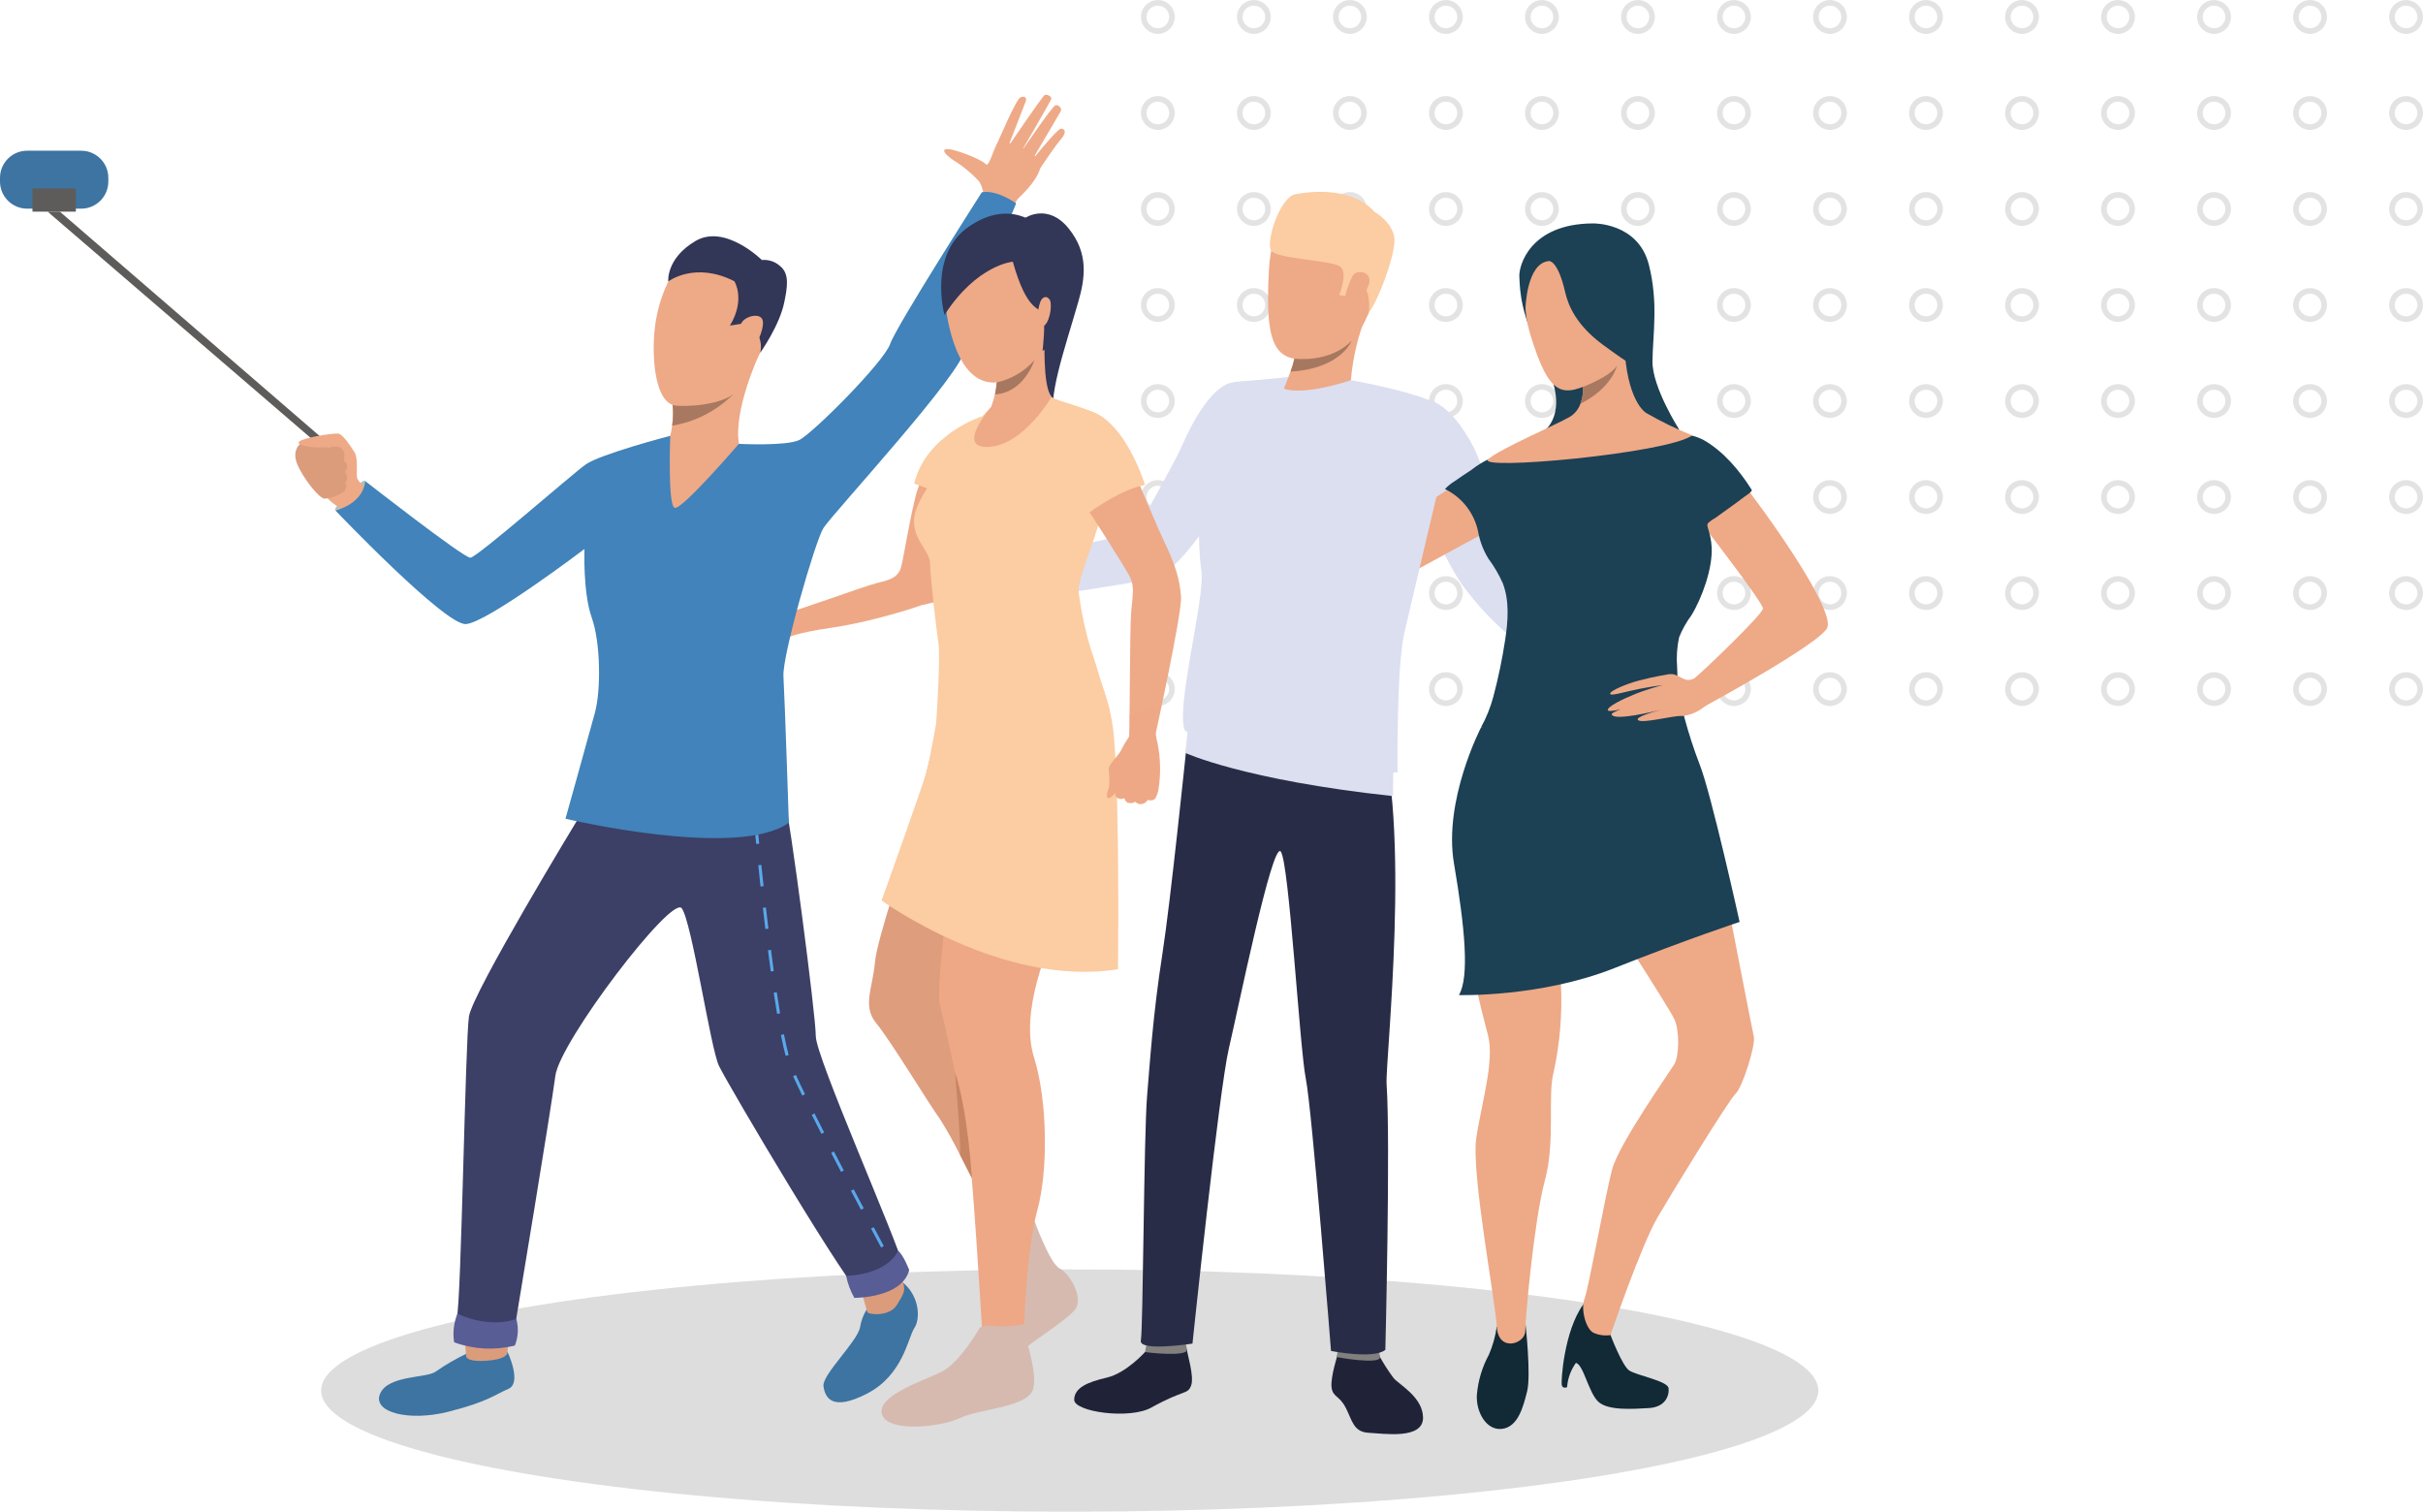 <?xml version="1.0" encoding="utf-8"?>
<!-- Generator: Adobe Illustrator 24.0.1, SVG Export Plug-In . SVG Version: 6.00 Build 0)  -->
<svg version="1.1" id="Laag_1" xmlns="http://www.w3.org/2000/svg" xmlns:xlink="http://www.w3.org/1999/xlink" x="0px" y="0px"
	 width="429px" height="267.65px" viewBox="0 0 429 267.65" enable-background="new 0 0 429 267.65" xml:space="preserve">
<title>new-start-selfiestick</title>
<g>
	<g>
		<defs>
			<rect id="SVGID_1_" x="100" width="329" height="132"/>
		</defs>
		<clipPath id="SVGID_2_">
			<use xlink:href="#SVGID_1_"  overflow="visible"/>
		</clipPath>
		<g id="Repeat_Grid_4" transform="translate(100)" opacity="0.66" clip-path="url(#SVGID_2_)">
			<g transform="translate(-81 -1427)">
				<g id="Ellipse_8" transform="translate(81 1427)">
					<circle fill="none" cx="3" cy="3" r="3"/>
					<circle fill="none" stroke="#D5D5D5" cx="3" cy="3" r="2.5"/>
				</g>
			</g>
			<g transform="translate(-64 -1427)">
				<g id="Ellipse_8-2" transform="translate(81 1427)">
					<circle fill="none" cx="3" cy="3" r="3"/>
					<circle fill="none" stroke="#D5D5D5" cx="3" cy="3" r="2.5"/>
				</g>
			</g>
			<g transform="translate(-47 -1427)">
				<g id="Ellipse_8-3" transform="translate(81 1427)">
					<circle fill="none" cx="3" cy="3" r="3"/>
					<circle fill="none" stroke="#D5D5D5" cx="3" cy="3" r="2.5"/>
				</g>
			</g>
			<g transform="translate(-30 -1427)">
				<g id="Ellipse_8-4" transform="translate(81 1427)">
					<circle fill="none" cx="3" cy="3" r="3"/>
					<circle fill="none" stroke="#D5D5D5" cx="3" cy="3" r="2.5"/>
				</g>
			</g>
			<g transform="translate(-13 -1427)">
				<g id="Ellipse_8-5" transform="translate(81 1427)">
					<circle fill="none" cx="3" cy="3" r="3"/>
					<circle fill="none" stroke="#D5D5D5" cx="3" cy="3" r="2.5"/>
				</g>
			</g>
			<g transform="translate(4 -1427)">
				<g id="Ellipse_8-6" transform="translate(81 1427)">
					<circle fill="none" cx="3" cy="3" r="3"/>
					<circle fill="none" stroke="#D5D5D5" cx="3" cy="3" r="2.5"/>
				</g>
			</g>
			<g transform="translate(21 -1427)">
				<g id="Ellipse_8-7" transform="translate(81 1427)">
					<circle fill="none" cx="3" cy="3" r="3"/>
					<circle fill="none" stroke="#D5D5D5" cx="3" cy="3" r="2.5"/>
				</g>
			</g>
			<g transform="translate(38 -1427)">
				<g id="Ellipse_8-8" transform="translate(81 1427)">
					<circle fill="none" cx="3" cy="3" r="3"/>
					<circle fill="none" stroke="#D5D5D5" cx="3" cy="3" r="2.5"/>
				</g>
			</g>
			<g transform="translate(55 -1427)">
				<g id="Ellipse_8-9" transform="translate(81 1427)">
					<circle fill="none" cx="3" cy="3" r="3"/>
					<circle fill="none" stroke="#D5D5D5" cx="3" cy="3" r="2.5"/>
				</g>
			</g>
			<g transform="translate(72 -1427)">
				<g id="Ellipse_8-10" transform="translate(81 1427)">
					<circle fill="none" cx="3" cy="3" r="3"/>
					<circle fill="none" stroke="#D5D5D5" cx="3" cy="3" r="2.5"/>
				</g>
			</g>
			<g transform="translate(89 -1427)">
				<g id="Ellipse_8-11" transform="translate(81 1427)">
					<circle fill="none" cx="3" cy="3" r="3"/>
					<circle fill="none" stroke="#D5D5D5" cx="3" cy="3" r="2.5"/>
				</g>
			</g>
			<g transform="translate(106 -1427)">
				<g id="Ellipse_8-12" transform="translate(81 1427)">
					<circle fill="none" cx="3" cy="3" r="3"/>
					<circle fill="none" stroke="#D5D5D5" cx="3" cy="3" r="2.5"/>
				</g>
			</g>
			<g transform="translate(123 -1427)">
				<g id="Ellipse_8-13" transform="translate(81 1427)">
					<circle fill="none" cx="3" cy="3" r="3"/>
					<circle fill="none" stroke="#D5D5D5" cx="3" cy="3" r="2.5"/>
				</g>
			</g>
			<g transform="translate(140 -1427)">
				<g id="Ellipse_8-14" transform="translate(81 1427)">
					<circle fill="none" cx="3" cy="3" r="3"/>
					<circle fill="none" stroke="#D5D5D5" cx="3" cy="3" r="2.5"/>
				</g>
			</g>
			<g transform="translate(157 -1427)">
				<g id="Ellipse_8-15" transform="translate(81 1427)">
					<circle fill="none" cx="3" cy="3" r="3"/>
					<circle fill="none" stroke="#D5D5D5" cx="3" cy="3" r="2.5"/>
				</g>
			</g>
			<g transform="translate(174 -1427)">
				<g id="Ellipse_8-16" transform="translate(81 1427)">
					<circle fill="none" cx="3" cy="3" r="3"/>
					<circle fill="none" stroke="#D5D5D5" cx="3" cy="3" r="2.5"/>
				</g>
			</g>
			<g transform="translate(191 -1427)">
				<g id="Ellipse_8-17" transform="translate(81 1427)">
					<circle fill="none" cx="3" cy="3" r="3"/>
					<circle fill="none" stroke="#D5D5D5" cx="3" cy="3" r="2.5"/>
				</g>
			</g>
			<g transform="translate(208 -1427)">
				<g id="Ellipse_8-18" transform="translate(81 1427)">
					<circle fill="none" cx="3" cy="3" r="3"/>
					<circle fill="none" stroke="#D5D5D5" cx="3" cy="3" r="2.5"/>
				</g>
			</g>
			<g transform="translate(225 -1427)">
				<g id="Ellipse_8-19" transform="translate(81 1427)">
					<circle fill="none" cx="3" cy="3" r="3"/>
					<circle fill="none" stroke="#D5D5D5" cx="3" cy="3" r="2.5"/>
				</g>
			</g>
			<g transform="translate(242 -1427)">
				<g id="Ellipse_8-20" transform="translate(81 1427)">
					<circle fill="none" cx="3" cy="3" r="3"/>
					<circle fill="none" stroke="#D5D5D5" cx="3" cy="3" r="2.5"/>
				</g>
			</g>
			<g transform="translate(-81 -1410)">
				<g id="Ellipse_8-21" transform="translate(81 1427)">
					<circle fill="none" cx="3" cy="3" r="3"/>
					<circle fill="none" stroke="#D5D5D5" cx="3" cy="3" r="2.5"/>
				</g>
			</g>
			<g transform="translate(-64 -1410)">
				<g id="Ellipse_8-22" transform="translate(81 1427)">
					<circle fill="none" cx="3" cy="3" r="3"/>
					<circle fill="none" stroke="#D5D5D5" cx="3" cy="3" r="2.5"/>
				</g>
			</g>
			<g transform="translate(-47 -1410)">
				<g id="Ellipse_8-23" transform="translate(81 1427)">
					<circle fill="none" cx="3" cy="3" r="3"/>
					<circle fill="none" stroke="#D5D5D5" cx="3" cy="3" r="2.5"/>
				</g>
			</g>
			<g transform="translate(-30 -1410)">
				<g id="Ellipse_8-24" transform="translate(81 1427)">
					<circle fill="none" cx="3" cy="3" r="3"/>
					<circle fill="none" stroke="#D5D5D5" cx="3" cy="3" r="2.5"/>
				</g>
			</g>
			<g transform="translate(-13 -1410)">
				<g id="Ellipse_8-25" transform="translate(81 1427)">
					<circle fill="none" cx="3" cy="3" r="3"/>
					<circle fill="none" stroke="#D5D5D5" cx="3" cy="3" r="2.5"/>
				</g>
			</g>
			<g transform="translate(4 -1410)">
				<g id="Ellipse_8-26" transform="translate(81 1427)">
					<circle fill="none" cx="3" cy="3" r="3"/>
					<circle fill="none" stroke="#D5D5D5" cx="3" cy="3" r="2.5"/>
				</g>
			</g>
			<g transform="translate(21 -1410)">
				<g id="Ellipse_8-27" transform="translate(81 1427)">
					<circle fill="none" cx="3" cy="3" r="3"/>
					<circle fill="none" stroke="#D5D5D5" cx="3" cy="3" r="2.5"/>
				</g>
			</g>
			<g transform="translate(38 -1410)">
				<g id="Ellipse_8-28" transform="translate(81 1427)">
					<circle fill="none" cx="3" cy="3" r="3"/>
					<circle fill="none" stroke="#D5D5D5" cx="3" cy="3" r="2.5"/>
				</g>
			</g>
			<g transform="translate(55 -1410)">
				<g id="Ellipse_8-29" transform="translate(81 1427)">
					<circle fill="none" cx="3" cy="3" r="3"/>
					<circle fill="none" stroke="#D5D5D5" cx="3" cy="3" r="2.5"/>
				</g>
			</g>
			<g transform="translate(72 -1410)">
				<g id="Ellipse_8-30" transform="translate(81 1427)">
					<circle fill="none" cx="3" cy="3" r="3"/>
					<circle fill="none" stroke="#D5D5D5" cx="3" cy="3" r="2.5"/>
				</g>
			</g>
			<g transform="translate(89 -1410)">
				<g id="Ellipse_8-31" transform="translate(81 1427)">
					<circle fill="none" cx="3" cy="3" r="3"/>
					<circle fill="none" stroke="#D5D5D5" cx="3" cy="3" r="2.5"/>
				</g>
			</g>
			<g transform="translate(106 -1410)">
				<g id="Ellipse_8-32" transform="translate(81 1427)">
					<circle fill="none" cx="3" cy="3" r="3"/>
					<circle fill="none" stroke="#D5D5D5" cx="3" cy="3" r="2.5"/>
				</g>
			</g>
			<g transform="translate(123 -1410)">
				<g id="Ellipse_8-33" transform="translate(81 1427)">
					<circle fill="none" cx="3" cy="3" r="3"/>
					<circle fill="none" stroke="#D5D5D5" cx="3" cy="3" r="2.5"/>
				</g>
			</g>
			<g transform="translate(140 -1410)">
				<g id="Ellipse_8-34" transform="translate(81 1427)">
					<circle fill="none" cx="3" cy="3" r="3"/>
					<circle fill="none" stroke="#D5D5D5" cx="3" cy="3" r="2.5"/>
				</g>
			</g>
			<g transform="translate(157 -1410)">
				<g id="Ellipse_8-35" transform="translate(81 1427)">
					<circle fill="none" cx="3" cy="3" r="3"/>
					<circle fill="none" stroke="#D5D5D5" cx="3" cy="3" r="2.5"/>
				</g>
			</g>
			<g transform="translate(174 -1410)">
				<g id="Ellipse_8-36" transform="translate(81 1427)">
					<circle fill="none" cx="3" cy="3" r="3"/>
					<circle fill="none" stroke="#D5D5D5" cx="3" cy="3" r="2.5"/>
				</g>
			</g>
			<g transform="translate(191 -1410)">
				<g id="Ellipse_8-37" transform="translate(81 1427)">
					<circle fill="none" cx="3" cy="3" r="3"/>
					<circle fill="none" stroke="#D5D5D5" cx="3" cy="3" r="2.5"/>
				</g>
			</g>
			<g transform="translate(208 -1410)">
				<g id="Ellipse_8-38" transform="translate(81 1427)">
					<circle fill="none" cx="3" cy="3" r="3"/>
					<circle fill="none" stroke="#D5D5D5" cx="3" cy="3" r="2.5"/>
				</g>
			</g>
			<g transform="translate(225 -1410)">
				<g id="Ellipse_8-39" transform="translate(81 1427)">
					<circle fill="none" cx="3" cy="3" r="3"/>
					<circle fill="none" stroke="#D5D5D5" cx="3" cy="3" r="2.5"/>
				</g>
			</g>
			<g transform="translate(242 -1410)">
				<g id="Ellipse_8-40" transform="translate(81 1427)">
					<circle fill="none" cx="3" cy="3" r="3"/>
					<circle fill="none" stroke="#D5D5D5" cx="3" cy="3" r="2.5"/>
				</g>
			</g>
			<g transform="translate(-81 -1393)">
				<g id="Ellipse_8-41" transform="translate(81 1427)">
					<circle fill="none" cx="3" cy="3" r="3"/>
					<circle fill="none" stroke="#D5D5D5" cx="3" cy="3" r="2.5"/>
				</g>
			</g>
			<g transform="translate(-64 -1393)">
				<g id="Ellipse_8-42" transform="translate(81 1427)">
					<circle fill="none" cx="3" cy="3" r="3"/>
					<circle fill="none" stroke="#D5D5D5" cx="3" cy="3" r="2.5"/>
				</g>
			</g>
			<g transform="translate(-47 -1393)">
				<g id="Ellipse_8-43" transform="translate(81 1427)">
					<circle fill="none" cx="3" cy="3" r="3"/>
					<circle fill="none" stroke="#D5D5D5" cx="3" cy="3" r="2.5"/>
				</g>
			</g>
			<g transform="translate(-30 -1393)">
				<g id="Ellipse_8-44" transform="translate(81 1427)">
					<circle fill="none" cx="3" cy="3" r="3"/>
					<circle fill="none" stroke="#D5D5D5" cx="3" cy="3" r="2.5"/>
				</g>
			</g>
			<g transform="translate(-13 -1393)">
				<g id="Ellipse_8-45" transform="translate(81 1427)">
					<circle fill="none" cx="3" cy="3" r="3"/>
					<circle fill="none" stroke="#D5D5D5" cx="3" cy="3" r="2.5"/>
				</g>
			</g>
			<g transform="translate(4 -1393)">
				<g id="Ellipse_8-46" transform="translate(81 1427)">
					<circle fill="none" cx="3" cy="3" r="3"/>
					<circle fill="none" stroke="#D5D5D5" cx="3" cy="3" r="2.5"/>
				</g>
			</g>
			<g transform="translate(21 -1393)">
				<g id="Ellipse_8-47" transform="translate(81 1427)">
					<circle fill="none" cx="3" cy="3" r="3"/>
					<circle fill="none" stroke="#D5D5D5" cx="3" cy="3" r="2.5"/>
				</g>
			</g>
			<g transform="translate(38 -1393)">
				<g id="Ellipse_8-48" transform="translate(81 1427)">
					<circle fill="none" cx="3" cy="3" r="3"/>
					<circle fill="none" stroke="#D5D5D5" cx="3" cy="3" r="2.5"/>
				</g>
			</g>
			<g transform="translate(55 -1393)">
				<g id="Ellipse_8-49" transform="translate(81 1427)">
					<circle fill="none" cx="3" cy="3" r="3"/>
					<circle fill="none" stroke="#D5D5D5" cx="3" cy="3" r="2.5"/>
				</g>
			</g>
			<g transform="translate(72 -1393)">
				<g id="Ellipse_8-50" transform="translate(81 1427)">
					<circle fill="none" cx="3" cy="3" r="3"/>
					<circle fill="none" stroke="#D5D5D5" cx="3" cy="3" r="2.5"/>
				</g>
			</g>
			<g transform="translate(89 -1393)">
				<g id="Ellipse_8-51" transform="translate(81 1427)">
					<circle fill="none" cx="3" cy="3" r="3"/>
					<circle fill="none" stroke="#D5D5D5" cx="3" cy="3" r="2.5"/>
				</g>
			</g>
			<g transform="translate(106 -1393)">
				<g id="Ellipse_8-52" transform="translate(81 1427)">
					<circle fill="none" cx="3" cy="3" r="3"/>
					<circle fill="none" stroke="#D5D5D5" cx="3" cy="3" r="2.5"/>
				</g>
			</g>
			<g transform="translate(123 -1393)">
				<g id="Ellipse_8-53" transform="translate(81 1427)">
					<circle fill="none" cx="3" cy="3" r="3"/>
					<circle fill="none" stroke="#D5D5D5" cx="3" cy="3" r="2.5"/>
				</g>
			</g>
			<g transform="translate(140 -1393)">
				<g id="Ellipse_8-54" transform="translate(81 1427)">
					<circle fill="none" cx="3" cy="3" r="3"/>
					<circle fill="none" stroke="#D5D5D5" cx="3" cy="3" r="2.5"/>
				</g>
			</g>
			<g transform="translate(157 -1393)">
				<g id="Ellipse_8-55" transform="translate(81 1427)">
					<circle fill="none" cx="3" cy="3" r="3"/>
					<circle fill="none" stroke="#D5D5D5" cx="3" cy="3" r="2.5"/>
				</g>
			</g>
			<g transform="translate(174 -1393)">
				<g id="Ellipse_8-56" transform="translate(81 1427)">
					<circle fill="none" cx="3" cy="3" r="3"/>
					<circle fill="none" stroke="#D5D5D5" cx="3" cy="3" r="2.5"/>
				</g>
			</g>
			<g transform="translate(191 -1393)">
				<g id="Ellipse_8-57" transform="translate(81 1427)">
					<circle fill="none" cx="3" cy="3" r="3"/>
					<circle fill="none" stroke="#D5D5D5" cx="3" cy="3" r="2.5"/>
				</g>
			</g>
			<g transform="translate(208 -1393)">
				<g id="Ellipse_8-58" transform="translate(81 1427)">
					<circle fill="none" cx="3" cy="3" r="3"/>
					<circle fill="none" stroke="#D5D5D5" cx="3" cy="3" r="2.5"/>
				</g>
			</g>
			<g transform="translate(225 -1393)">
				<g id="Ellipse_8-59" transform="translate(81 1427)">
					<circle fill="none" cx="3" cy="3" r="3"/>
					<circle fill="none" stroke="#D5D5D5" cx="3" cy="3" r="2.5"/>
				</g>
			</g>
			<g transform="translate(242 -1393)">
				<g id="Ellipse_8-60" transform="translate(81 1427)">
					<circle fill="none" cx="3" cy="3" r="3"/>
					<circle fill="none" stroke="#D5D5D5" cx="3" cy="3" r="2.5"/>
				</g>
			</g>
			<g transform="translate(-81 -1376)">
				<g id="Ellipse_8-61" transform="translate(81 1427)">
					<circle fill="none" cx="3" cy="3" r="3"/>
					<circle fill="none" stroke="#D5D5D5" cx="3" cy="3" r="2.5"/>
				</g>
			</g>
			<g transform="translate(-64 -1376)">
				<g id="Ellipse_8-62" transform="translate(81 1427)">
					<circle fill="none" cx="3" cy="3" r="3"/>
					<circle fill="none" stroke="#D5D5D5" cx="3" cy="3" r="2.5"/>
				</g>
			</g>
			<g transform="translate(-47 -1376)">
				<g id="Ellipse_8-63" transform="translate(81 1427)">
					<circle fill="none" cx="3" cy="3" r="3"/>
					<circle fill="none" stroke="#D5D5D5" cx="3" cy="3" r="2.5"/>
				</g>
			</g>
			<g transform="translate(-30 -1376)">
				<g id="Ellipse_8-64" transform="translate(81 1427)">
					<circle fill="none" cx="3" cy="3" r="3"/>
					<circle fill="none" stroke="#D5D5D5" cx="3" cy="3" r="2.5"/>
				</g>
			</g>
			<g transform="translate(-13 -1376)">
				<g id="Ellipse_8-65" transform="translate(81 1427)">
					<circle fill="none" cx="3" cy="3" r="3"/>
					<circle fill="none" stroke="#D5D5D5" cx="3" cy="3" r="2.5"/>
				</g>
			</g>
			<g transform="translate(4 -1376)">
				<g id="Ellipse_8-66" transform="translate(81 1427)">
					<circle fill="none" cx="3" cy="3" r="3"/>
					<circle fill="none" stroke="#D5D5D5" cx="3" cy="3" r="2.5"/>
				</g>
			</g>
			<g transform="translate(21 -1376)">
				<g id="Ellipse_8-67" transform="translate(81 1427)">
					<circle fill="none" cx="3" cy="3" r="3"/>
					<circle fill="none" stroke="#D5D5D5" cx="3" cy="3" r="2.5"/>
				</g>
			</g>
			<g transform="translate(38 -1376)">
				<g id="Ellipse_8-68" transform="translate(81 1427)">
					<circle fill="none" cx="3" cy="3" r="3"/>
					<circle fill="none" stroke="#D5D5D5" cx="3" cy="3" r="2.5"/>
				</g>
			</g>
			<g transform="translate(55 -1376)">
				<g id="Ellipse_8-69" transform="translate(81 1427)">
					<circle fill="none" cx="3" cy="3" r="3"/>
					<circle fill="none" stroke="#D5D5D5" cx="3" cy="3" r="2.5"/>
				</g>
			</g>
			<g transform="translate(72 -1376)">
				<g id="Ellipse_8-70" transform="translate(81 1427)">
					<circle fill="none" cx="3" cy="3" r="3"/>
					<circle fill="none" stroke="#D5D5D5" cx="3" cy="3" r="2.5"/>
				</g>
			</g>
			<g transform="translate(89 -1376)">
				<g id="Ellipse_8-71" transform="translate(81 1427)">
					<circle fill="none" cx="3" cy="3" r="3"/>
					<circle fill="none" stroke="#D5D5D5" cx="3" cy="3" r="2.5"/>
				</g>
			</g>
			<g transform="translate(106 -1376)">
				<g id="Ellipse_8-72" transform="translate(81 1427)">
					<circle fill="none" cx="3" cy="3" r="3"/>
					<circle fill="none" stroke="#D5D5D5" cx="3" cy="3" r="2.5"/>
				</g>
			</g>
			<g transform="translate(123 -1376)">
				<g id="Ellipse_8-73" transform="translate(81 1427)">
					<circle fill="none" cx="3" cy="3" r="3"/>
					<circle fill="none" stroke="#D5D5D5" cx="3" cy="3" r="2.5"/>
				</g>
			</g>
			<g transform="translate(140 -1376)">
				<g id="Ellipse_8-74" transform="translate(81 1427)">
					<circle fill="none" cx="3" cy="3" r="3"/>
					<circle fill="none" stroke="#D5D5D5" cx="3" cy="3" r="2.5"/>
				</g>
			</g>
			<g transform="translate(157 -1376)">
				<g id="Ellipse_8-75" transform="translate(81 1427)">
					<circle fill="none" cx="3" cy="3" r="3"/>
					<circle fill="none" stroke="#D5D5D5" cx="3" cy="3" r="2.5"/>
				</g>
			</g>
			<g transform="translate(174 -1376)">
				<g id="Ellipse_8-76" transform="translate(81 1427)">
					<circle fill="none" cx="3" cy="3" r="3"/>
					<circle fill="none" stroke="#D5D5D5" cx="3" cy="3" r="2.5"/>
				</g>
			</g>
			<g transform="translate(191 -1376)">
				<g id="Ellipse_8-77" transform="translate(81 1427)">
					<circle fill="none" cx="3" cy="3" r="3"/>
					<circle fill="none" stroke="#D5D5D5" cx="3" cy="3" r="2.5"/>
				</g>
			</g>
			<g transform="translate(208 -1376)">
				<g id="Ellipse_8-78" transform="translate(81 1427)">
					<circle fill="none" cx="3" cy="3" r="3"/>
					<circle fill="none" stroke="#D5D5D5" cx="3" cy="3" r="2.5"/>
				</g>
			</g>
			<g transform="translate(225 -1376)">
				<g id="Ellipse_8-79" transform="translate(81 1427)">
					<circle fill="none" cx="3" cy="3" r="3"/>
					<circle fill="none" stroke="#D5D5D5" cx="3" cy="3" r="2.5"/>
				</g>
			</g>
			<g transform="translate(242 -1376)">
				<g id="Ellipse_8-80" transform="translate(81 1427)">
					<circle fill="none" cx="3" cy="3" r="3"/>
					<circle fill="none" stroke="#D5D5D5" cx="3" cy="3" r="2.5"/>
				</g>
			</g>
			<g transform="translate(-81 -1359)">
				<g id="Ellipse_8-81" transform="translate(81 1427)">
					<circle fill="none" cx="3" cy="3" r="3"/>
					<circle fill="none" stroke="#D5D5D5" cx="3" cy="3" r="2.5"/>
				</g>
			</g>
			<g transform="translate(-64 -1359)">
				<g id="Ellipse_8-82" transform="translate(81 1427)">
					<circle fill="none" cx="3" cy="3" r="3"/>
					<circle fill="none" stroke="#D5D5D5" cx="3" cy="3" r="2.5"/>
				</g>
			</g>
			<g transform="translate(-47 -1359)">
				<g id="Ellipse_8-83" transform="translate(81 1427)">
					<circle fill="none" cx="3" cy="3" r="3"/>
					<circle fill="none" stroke="#D5D5D5" cx="3" cy="3" r="2.5"/>
				</g>
			</g>
			<g transform="translate(-30 -1359)">
				<g id="Ellipse_8-84" transform="translate(81 1427)">
					<circle fill="none" cx="3" cy="3" r="3"/>
					<circle fill="none" stroke="#D5D5D5" cx="3" cy="3" r="2.5"/>
				</g>
			</g>
			<g transform="translate(-13 -1359)">
				<g id="Ellipse_8-85" transform="translate(81 1427)">
					<circle fill="none" cx="3" cy="3" r="3"/>
					<circle fill="none" stroke="#D5D5D5" cx="3" cy="3" r="2.5"/>
				</g>
			</g>
			<g transform="translate(4 -1359)">
				<g id="Ellipse_8-86" transform="translate(81 1427)">
					<circle fill="none" cx="3" cy="3" r="3"/>
					<circle fill="none" stroke="#D5D5D5" cx="3" cy="3" r="2.5"/>
				</g>
			</g>
			<g transform="translate(21 -1359)">
				<g id="Ellipse_8-87" transform="translate(81 1427)">
					<circle fill="none" cx="3" cy="3" r="3"/>
					<circle fill="none" stroke="#D5D5D5" cx="3" cy="3" r="2.5"/>
				</g>
			</g>
			<g transform="translate(38 -1359)">
				<g id="Ellipse_8-88" transform="translate(81 1427)">
					<circle fill="none" cx="3" cy="3" r="3"/>
					<circle fill="none" stroke="#D5D5D5" cx="3" cy="3" r="2.5"/>
				</g>
			</g>
			<g transform="translate(55 -1359)">
				<g id="Ellipse_8-89" transform="translate(81 1427)">
					<circle fill="none" cx="3" cy="3" r="3"/>
					<circle fill="none" stroke="#D5D5D5" cx="3" cy="3" r="2.5"/>
				</g>
			</g>
			<g transform="translate(72 -1359)">
				<g id="Ellipse_8-90" transform="translate(81 1427)">
					<circle fill="none" cx="3" cy="3" r="3"/>
					<circle fill="none" stroke="#D5D5D5" cx="3" cy="3" r="2.5"/>
				</g>
			</g>
			<g transform="translate(89 -1359)">
				<g id="Ellipse_8-91" transform="translate(81 1427)">
					<circle fill="none" cx="3" cy="3" r="3"/>
					<circle fill="none" stroke="#D5D5D5" cx="3" cy="3" r="2.5"/>
				</g>
			</g>
			<g transform="translate(106 -1359)">
				<g id="Ellipse_8-92" transform="translate(81 1427)">
					<circle fill="none" cx="3" cy="3" r="3"/>
					<circle fill="none" stroke="#D5D5D5" cx="3" cy="3" r="2.5"/>
				</g>
			</g>
			<g transform="translate(123 -1359)">
				<g id="Ellipse_8-93" transform="translate(81 1427)">
					<circle fill="none" cx="3" cy="3" r="3"/>
					<circle fill="none" stroke="#D5D5D5" cx="3" cy="3" r="2.5"/>
				</g>
			</g>
			<g transform="translate(140 -1359)">
				<g id="Ellipse_8-94" transform="translate(81 1427)">
					<circle fill="none" cx="3" cy="3" r="3"/>
					<circle fill="none" stroke="#D5D5D5" cx="3" cy="3" r="2.5"/>
				</g>
			</g>
			<g transform="translate(157 -1359)">
				<g id="Ellipse_8-95" transform="translate(81 1427)">
					<circle fill="none" cx="3" cy="3" r="3"/>
					<circle fill="none" stroke="#D5D5D5" cx="3" cy="3" r="2.5"/>
				</g>
			</g>
			<g transform="translate(174 -1359)">
				<g id="Ellipse_8-96" transform="translate(81 1427)">
					<circle fill="none" cx="3" cy="3" r="3"/>
					<circle fill="none" stroke="#D5D5D5" cx="3" cy="3" r="2.5"/>
				</g>
			</g>
			<g transform="translate(191 -1359)">
				<g id="Ellipse_8-97" transform="translate(81 1427)">
					<circle fill="none" cx="3" cy="3" r="3"/>
					<circle fill="none" stroke="#D5D5D5" cx="3" cy="3" r="2.5"/>
				</g>
			</g>
			<g transform="translate(208 -1359)">
				<g id="Ellipse_8-98" transform="translate(81 1427)">
					<circle fill="none" cx="3" cy="3" r="3"/>
					<circle fill="none" stroke="#D5D5D5" cx="3" cy="3" r="2.5"/>
				</g>
			</g>
			<g transform="translate(225 -1359)">
				<g id="Ellipse_8-99" transform="translate(81 1427)">
					<circle fill="none" cx="3" cy="3" r="3"/>
					<circle fill="none" stroke="#D5D5D5" cx="3" cy="3" r="2.5"/>
				</g>
			</g>
			<g transform="translate(242 -1359)">
				<g id="Ellipse_8-100" transform="translate(81 1427)">
					<circle fill="none" cx="3" cy="3" r="3"/>
					<circle fill="none" stroke="#D5D5D5" cx="3" cy="3" r="2.5"/>
				</g>
			</g>
			<g transform="translate(-81 -1342)">
				<g id="Ellipse_8-101" transform="translate(81 1427)">
					<circle fill="none" cx="3" cy="3" r="3"/>
					<circle fill="none" stroke="#D5D5D5" cx="3" cy="3" r="2.5"/>
				</g>
			</g>
			<g transform="translate(-64 -1342)">
				<g id="Ellipse_8-102" transform="translate(81 1427)">
					<circle fill="none" cx="3" cy="3" r="3"/>
					<circle fill="none" stroke="#D5D5D5" cx="3" cy="3" r="2.5"/>
				</g>
			</g>
			<g transform="translate(-47 -1342)">
				<g id="Ellipse_8-103" transform="translate(81 1427)">
					<circle fill="none" cx="3" cy="3" r="3"/>
					<circle fill="none" stroke="#D5D5D5" cx="3" cy="3" r="2.5"/>
				</g>
			</g>
			<g transform="translate(-30 -1342)">
				<g id="Ellipse_8-104" transform="translate(81 1427)">
					<circle fill="none" cx="3" cy="3" r="3"/>
					<circle fill="none" stroke="#D5D5D5" cx="3" cy="3" r="2.5"/>
				</g>
			</g>
			<g transform="translate(-13 -1342)">
				<g id="Ellipse_8-105" transform="translate(81 1427)">
					<circle fill="none" cx="3" cy="3" r="3"/>
					<circle fill="none" stroke="#D5D5D5" cx="3" cy="3" r="2.5"/>
				</g>
			</g>
			<g transform="translate(4 -1342)">
				<g id="Ellipse_8-106" transform="translate(81 1427)">
					<circle fill="none" cx="3" cy="3" r="3"/>
					<circle fill="none" stroke="#D5D5D5" cx="3" cy="3" r="2.5"/>
				</g>
			</g>
			<g transform="translate(21 -1342)">
				<g id="Ellipse_8-107" transform="translate(81 1427)">
					<circle fill="none" cx="3" cy="3" r="3"/>
					<circle fill="none" stroke="#D5D5D5" cx="3" cy="3" r="2.5"/>
				</g>
			</g>
			<g transform="translate(38 -1342)">
				<g id="Ellipse_8-108" transform="translate(81 1427)">
					<circle fill="none" cx="3" cy="3" r="3"/>
					<circle fill="none" stroke="#D5D5D5" cx="3" cy="3" r="2.5"/>
				</g>
			</g>
			<g transform="translate(55 -1342)">
				<g id="Ellipse_8-109" transform="translate(81 1427)">
					<circle fill="none" cx="3" cy="3" r="3"/>
					<circle fill="none" stroke="#D5D5D5" cx="3" cy="3" r="2.5"/>
				</g>
			</g>
			<g transform="translate(72 -1342)">
				<g id="Ellipse_8-110" transform="translate(81 1427)">
					<circle fill="none" cx="3" cy="3" r="3"/>
					<circle fill="none" stroke="#D5D5D5" cx="3" cy="3" r="2.5"/>
				</g>
			</g>
			<g transform="translate(89 -1342)">
				<g id="Ellipse_8-111" transform="translate(81 1427)">
					<circle fill="none" cx="3" cy="3" r="3"/>
					<circle fill="none" stroke="#D5D5D5" cx="3" cy="3" r="2.5"/>
				</g>
			</g>
			<g transform="translate(106 -1342)">
				<g id="Ellipse_8-112" transform="translate(81 1427)">
					<circle fill="none" cx="3" cy="3" r="3"/>
					<circle fill="none" stroke="#D5D5D5" cx="3" cy="3" r="2.5"/>
				</g>
			</g>
			<g transform="translate(123 -1342)">
				<g id="Ellipse_8-113" transform="translate(81 1427)">
					<circle fill="none" cx="3" cy="3" r="3"/>
					<circle fill="none" stroke="#D5D5D5" cx="3" cy="3" r="2.5"/>
				</g>
			</g>
			<g transform="translate(140 -1342)">
				<g id="Ellipse_8-114" transform="translate(81 1427)">
					<circle fill="none" cx="3" cy="3" r="3"/>
					<circle fill="none" stroke="#D5D5D5" cx="3" cy="3" r="2.5"/>
				</g>
			</g>
			<g transform="translate(157 -1342)">
				<g id="Ellipse_8-115" transform="translate(81 1427)">
					<circle fill="none" cx="3" cy="3" r="3"/>
					<circle fill="none" stroke="#D5D5D5" cx="3" cy="3" r="2.5"/>
				</g>
			</g>
			<g transform="translate(174 -1342)">
				<g id="Ellipse_8-116" transform="translate(81 1427)">
					<circle fill="none" cx="3" cy="3" r="3"/>
					<circle fill="none" stroke="#D5D5D5" cx="3" cy="3" r="2.5"/>
				</g>
			</g>
			<g transform="translate(191 -1342)">
				<g id="Ellipse_8-117" transform="translate(81 1427)">
					<circle fill="none" cx="3" cy="3" r="3"/>
					<circle fill="none" stroke="#D5D5D5" cx="3" cy="3" r="2.5"/>
				</g>
			</g>
			<g transform="translate(208 -1342)">
				<g id="Ellipse_8-118" transform="translate(81 1427)">
					<circle fill="none" cx="3" cy="3" r="3"/>
					<circle fill="none" stroke="#D5D5D5" cx="3" cy="3" r="2.5"/>
				</g>
			</g>
			<g transform="translate(225 -1342)">
				<g id="Ellipse_8-119" transform="translate(81 1427)">
					<circle fill="none" cx="3" cy="3" r="3"/>
					<circle fill="none" stroke="#D5D5D5" cx="3" cy="3" r="2.5"/>
				</g>
			</g>
			<g transform="translate(242 -1342)">
				<g id="Ellipse_8-120" transform="translate(81 1427)">
					<circle fill="none" cx="3" cy="3" r="3"/>
					<circle fill="none" stroke="#D5D5D5" cx="3" cy="3" r="2.5"/>
				</g>
			</g>
			<g transform="translate(-81 -1325)">
				<g id="Ellipse_8-121" transform="translate(81 1427)">
					<circle fill="none" cx="3" cy="3" r="3"/>
					<circle fill="none" stroke="#D5D5D5" cx="3" cy="3" r="2.5"/>
				</g>
			</g>
			<g transform="translate(-64 -1325)">
				<g id="Ellipse_8-122" transform="translate(81 1427)">
					<circle fill="none" cx="3" cy="3" r="3"/>
					<circle fill="none" stroke="#D5D5D5" cx="3" cy="3" r="2.5"/>
				</g>
			</g>
			<g transform="translate(-47 -1325)">
				<g id="Ellipse_8-123" transform="translate(81 1427)">
					<circle fill="none" cx="3" cy="3" r="3"/>
					<circle fill="none" stroke="#D5D5D5" cx="3" cy="3" r="2.5"/>
				</g>
			</g>
			<g transform="translate(-30 -1325)">
				<g id="Ellipse_8-124" transform="translate(81 1427)">
					<circle fill="none" cx="3" cy="3" r="3"/>
					<circle fill="none" stroke="#D5D5D5" cx="3" cy="3" r="2.5"/>
				</g>
			</g>
			<g transform="translate(-13 -1325)">
				<g id="Ellipse_8-125" transform="translate(81 1427)">
					<circle fill="none" cx="3" cy="3" r="3"/>
					<circle fill="none" stroke="#D5D5D5" cx="3" cy="3" r="2.5"/>
				</g>
			</g>
			<g transform="translate(4 -1325)">
				<g id="Ellipse_8-126" transform="translate(81 1427)">
					<circle fill="none" cx="3" cy="3" r="3"/>
					<circle fill="none" stroke="#D5D5D5" cx="3" cy="3" r="2.5"/>
				</g>
			</g>
			<g transform="translate(21 -1325)">
				<g id="Ellipse_8-127" transform="translate(81 1427)">
					<circle fill="none" cx="3" cy="3" r="3"/>
					<circle fill="none" stroke="#D5D5D5" cx="3" cy="3" r="2.5"/>
				</g>
			</g>
			<g transform="translate(38 -1325)">
				<g id="Ellipse_8-128" transform="translate(81 1427)">
					<circle fill="none" cx="3" cy="3" r="3"/>
					<circle fill="none" stroke="#D5D5D5" cx="3" cy="3" r="2.5"/>
				</g>
			</g>
			<g transform="translate(55 -1325)">
				<g id="Ellipse_8-129" transform="translate(81 1427)">
					<circle fill="none" cx="3" cy="3" r="3"/>
					<circle fill="none" stroke="#D5D5D5" cx="3" cy="3" r="2.5"/>
				</g>
			</g>
			<g transform="translate(72 -1325)">
				<g id="Ellipse_8-130" transform="translate(81 1427)">
					<circle fill="none" cx="3" cy="3" r="3"/>
					<circle fill="none" stroke="#D5D5D5" cx="3" cy="3" r="2.5"/>
				</g>
			</g>
			<g transform="translate(89 -1325)">
				<g id="Ellipse_8-131" transform="translate(81 1427)">
					<circle fill="none" cx="3" cy="3" r="3"/>
					<circle fill="none" stroke="#D5D5D5" cx="3" cy="3" r="2.5"/>
				</g>
			</g>
			<g transform="translate(106 -1325)">
				<g id="Ellipse_8-132" transform="translate(81 1427)">
					<circle fill="none" cx="3" cy="3" r="3"/>
					<circle fill="none" stroke="#D5D5D5" cx="3" cy="3" r="2.5"/>
				</g>
			</g>
			<g transform="translate(123 -1325)">
				<g id="Ellipse_8-133" transform="translate(81 1427)">
					<circle fill="none" cx="3" cy="3" r="3"/>
					<circle fill="none" stroke="#D5D5D5" cx="3" cy="3" r="2.5"/>
				</g>
			</g>
			<g transform="translate(140 -1325)">
				<g id="Ellipse_8-134" transform="translate(81 1427)">
					<circle fill="none" cx="3" cy="3" r="3"/>
					<circle fill="none" stroke="#D5D5D5" cx="3" cy="3" r="2.5"/>
				</g>
			</g>
			<g transform="translate(157 -1325)">
				<g id="Ellipse_8-135" transform="translate(81 1427)">
					<circle fill="none" cx="3" cy="3" r="3"/>
					<circle fill="none" stroke="#D5D5D5" cx="3" cy="3" r="2.5"/>
				</g>
			</g>
			<g transform="translate(174 -1325)">
				<g id="Ellipse_8-136" transform="translate(81 1427)">
					<circle fill="none" cx="3" cy="3" r="3"/>
					<circle fill="none" stroke="#D5D5D5" cx="3" cy="3" r="2.5"/>
				</g>
			</g>
			<g transform="translate(191 -1325)">
				<g id="Ellipse_8-137" transform="translate(81 1427)">
					<circle fill="none" cx="3" cy="3" r="3"/>
					<circle fill="none" stroke="#D5D5D5" cx="3" cy="3" r="2.5"/>
				</g>
			</g>
			<g transform="translate(208 -1325)">
				<g id="Ellipse_8-138" transform="translate(81 1427)">
					<circle fill="none" cx="3" cy="3" r="3"/>
					<circle fill="none" stroke="#D5D5D5" cx="3" cy="3" r="2.5"/>
				</g>
			</g>
			<g transform="translate(225 -1325)">
				<g id="Ellipse_8-139" transform="translate(81 1427)">
					<circle fill="none" cx="3" cy="3" r="3"/>
					<circle fill="none" stroke="#D5D5D5" cx="3" cy="3" r="2.5"/>
				</g>
			</g>
			<g transform="translate(242 -1325)">
				<g id="Ellipse_8-140" transform="translate(81 1427)">
					<circle fill="none" cx="3" cy="3" r="3"/>
					<circle fill="none" stroke="#D5D5D5" cx="3" cy="3" r="2.5"/>
				</g>
			</g>
			<g transform="translate(-81 -1308)">
				<g id="Ellipse_8-141" transform="translate(81 1427)">
					<circle fill="none" cx="3" cy="3" r="3"/>
					<circle fill="none" stroke="#D5D5D5" cx="3" cy="3" r="2.5"/>
				</g>
			</g>
			<g transform="translate(-64 -1308)">
				<g id="Ellipse_8-142" transform="translate(81 1427)">
					<circle fill="none" cx="3" cy="3" r="3"/>
					<circle fill="none" stroke="#D5D5D5" cx="3" cy="3" r="2.5"/>
				</g>
			</g>
			<g transform="translate(-47 -1308)">
				<g id="Ellipse_8-143" transform="translate(81 1427)">
					<circle fill="none" cx="3" cy="3" r="3"/>
					<circle fill="none" stroke="#D5D5D5" cx="3" cy="3" r="2.5"/>
				</g>
			</g>
			<g transform="translate(-30 -1308)">
				<g id="Ellipse_8-144" transform="translate(81 1427)">
					<circle fill="none" cx="3" cy="3" r="3"/>
					<circle fill="none" stroke="#D5D5D5" cx="3" cy="3" r="2.5"/>
				</g>
			</g>
			<g transform="translate(-13 -1308)">
				<g id="Ellipse_8-145" transform="translate(81 1427)">
					<circle fill="none" cx="3" cy="3" r="3"/>
					<circle fill="none" stroke="#D5D5D5" cx="3" cy="3" r="2.5"/>
				</g>
			</g>
			<g transform="translate(4 -1308)">
				<g id="Ellipse_8-146" transform="translate(81 1427)">
					<circle fill="none" cx="3" cy="3" r="3"/>
					<circle fill="none" stroke="#D5D5D5" cx="3" cy="3" r="2.5"/>
				</g>
			</g>
			<g transform="translate(21 -1308)">
				<g id="Ellipse_8-147" transform="translate(81 1427)">
					<circle fill="none" cx="3" cy="3" r="3"/>
					<circle fill="none" stroke="#D5D5D5" cx="3" cy="3" r="2.5"/>
				</g>
			</g>
			<g transform="translate(38 -1308)">
				<g id="Ellipse_8-148" transform="translate(81 1427)">
					<circle fill="none" cx="3" cy="3" r="3"/>
					<circle fill="none" stroke="#D5D5D5" cx="3" cy="3" r="2.5"/>
				</g>
			</g>
			<g transform="translate(55 -1308)">
				<g id="Ellipse_8-149" transform="translate(81 1427)">
					<circle fill="none" cx="3" cy="3" r="3"/>
					<circle fill="none" stroke="#D5D5D5" cx="3" cy="3" r="2.5"/>
				</g>
			</g>
			<g transform="translate(72 -1308)">
				<g id="Ellipse_8-150" transform="translate(81 1427)">
					<circle fill="none" cx="3" cy="3" r="3"/>
					<circle fill="none" stroke="#D5D5D5" cx="3" cy="3" r="2.5"/>
				</g>
			</g>
			<g transform="translate(89 -1308)">
				<g id="Ellipse_8-151" transform="translate(81 1427)">
					<circle fill="none" cx="3" cy="3" r="3"/>
					<circle fill="none" stroke="#D5D5D5" cx="3" cy="3" r="2.5"/>
				</g>
			</g>
			<g transform="translate(106 -1308)">
				<g id="Ellipse_8-152" transform="translate(81 1427)">
					<circle fill="none" cx="3" cy="3" r="3"/>
					<circle fill="none" stroke="#D5D5D5" cx="3" cy="3" r="2.5"/>
				</g>
			</g>
			<g transform="translate(123 -1308)">
				<g id="Ellipse_8-153" transform="translate(81 1427)">
					<circle fill="none" cx="3" cy="3" r="3"/>
					<circle fill="none" stroke="#D5D5D5" cx="3" cy="3" r="2.5"/>
				</g>
			</g>
			<g transform="translate(140 -1308)">
				<g id="Ellipse_8-154" transform="translate(81 1427)">
					<circle fill="none" cx="3" cy="3" r="3"/>
					<circle fill="none" stroke="#D5D5D5" cx="3" cy="3" r="2.5"/>
				</g>
			</g>
			<g transform="translate(157 -1308)">
				<g id="Ellipse_8-155" transform="translate(81 1427)">
					<circle fill="none" cx="3" cy="3" r="3"/>
					<circle fill="none" stroke="#D5D5D5" cx="3" cy="3" r="2.5"/>
				</g>
			</g>
			<g transform="translate(174 -1308)">
				<g id="Ellipse_8-156" transform="translate(81 1427)">
					<circle fill="none" cx="3" cy="3" r="3"/>
					<circle fill="none" stroke="#D5D5D5" cx="3" cy="3" r="2.5"/>
				</g>
			</g>
			<g transform="translate(191 -1308)">
				<g id="Ellipse_8-157" transform="translate(81 1427)">
					<circle fill="none" cx="3" cy="3" r="3"/>
					<circle fill="none" stroke="#D5D5D5" cx="3" cy="3" r="2.5"/>
				</g>
			</g>
			<g transform="translate(208 -1308)">
				<g id="Ellipse_8-158" transform="translate(81 1427)">
					<circle fill="none" cx="3" cy="3" r="3"/>
					<circle fill="none" stroke="#D5D5D5" cx="3" cy="3" r="2.5"/>
				</g>
			</g>
			<g transform="translate(225 -1308)">
				<g id="Ellipse_8-159" transform="translate(81 1427)">
					<circle fill="none" cx="3" cy="3" r="3"/>
					<circle fill="none" stroke="#D5D5D5" cx="3" cy="3" r="2.5"/>
				</g>
			</g>
			<g transform="translate(242 -1308)">
				<g id="Ellipse_8-160" transform="translate(81 1427)">
					<circle fill="none" cx="3" cy="3" r="3"/>
					<circle fill="none" stroke="#D5D5D5" cx="3" cy="3" r="2.5"/>
				</g>
			</g>
		</g>
	</g>
	<g id="Group_319" transform="translate(0 16.773)">
		
			<ellipse id="Ellipse_20" opacity="0.75" fill="#D1D1D1" enable-background="new    " cx="189.4" cy="229.42" rx="132.54" ry="21.45"/>
		<g id="Group_318" transform="translate(0 0)">
			<g id="Group_282" transform="translate(247.963 53.991)">
				<path id="Path_1699" fill="#DBDFF0" d="M4.17,0.02c1.12-0.2,4.05,0.83,7.15,5.63c2.04,3,3.38,6.42,3.93,10
					c0.35,1.59,3.01,11.9,3.96,12.92c2.47,2.66,8.85,9.81,9.43,10.28c0.99,0.8,11.29,10.95,11.29,10.95l-4.43,6.52
					c0,0-12.06-11.05-15.87-14.23c-3.28-2.75-6.21-5.89-8.73-9.35c-3.01-4.3-7.95-15.36-8.19-16.38S-4.12,1.52,4.17,0.02z"/>
			</g>
			<g id="Group_283" transform="translate(213.453 22.783)">
				<path id="Path_1700" fill="#122936" d="M56.64,194.85c0,0,1.01,9.03,0.29,11.92s-1.65,6.3-4.43,6.65s-4.64-2.98-4.47-6
					c0.21-2.5,0.93-4.92,2.13-7.13c0.68-1.58,1.15-3.25,1.39-4.95L56.64,194.85z"/>
				<path id="Path_1701" fill="#122936" d="M71.7,196.82c0,0,2.03,5.39,3.3,6.26s6.81,1.85,6.97,3.13s-0.54,3.36-3.49,3.53
					s-7.18,0.46-8.92-1.1s-2.66-6.66-4-6.89c-0.9,1.26-1.44,2.74-1.56,4.29c0,0-0.75,0.35-0.93-0.35s0.41-9.61,3.77-14.25
					S71.7,196.82,71.7,196.82z"/>
				<path id="Path_1702" fill="#EEA987" d="M67.53,118.45c0,0-4.97,13.55-4.61,16.25c0.25,5.22-0.18,10.45-1.29,15.55
					c-1.13,4.08,0.35,12.16-1.56,19.2s-3.47,24.41-3.47,26.67s-4.78,3.82-5.04-0.78s-4.52-27.2-3.65-33.28s3.3-13.73,2.09-18.33
					s-2.69-10.34-2.69-13.38S67.53,118.45,67.53,118.45z"/>
				<path id="Path_1703" fill="#EEA987" d="M69.09,118.8c0,0,12.94,19.98,13.9,22.07s0.87,6.52,0,7.99s-9.82,14.08-11.03,18.68
					s-4.17,21.11-4.87,22.85s0.2,5.33,1.59,6.02c0.94,0.42,1.99,0.56,3.01,0.41c0,0,5.32-15.66,8.35-20.88
					c2.45-4.21,12.59-20.74,13.81-21.87s3.56-8.6,3.22-10.08s-4.43-22.59-4.43-22.59S94.2,112.81,69.09,118.8z"/>
				<path id="Path_1704" fill="#1C4054" d="M48.76,89.26c0,0-6.69,12.86-4.78,24.07s2.78,20.07,0.87,23.29
					c0,0,14.42,0.43,27.54-4.78s22.16-8.17,22.16-8.17s-4.95-22.42-7.04-27.8s-3.67-11.44-3.82-13.84S48.76,89.26,48.76,89.26z"/>
				<path id="Path_1705" fill="#EEA987" d="M42.74,47.2c0,0-10.09,6.67-11.24,7.02S15.11,43.68,12.1,42.34s-2.9,4.93-2.9,4.93
					s18.66,15.98,20.57,16.39s3.82-0.23,9.38-3.3s9.27-5.04,9.27-5.04S49.53,48.77,42.74,47.2z"/>
				<path id="Path_1706" fill="#EEA987" d="M89.15,54.82c0,0,9.54,12.38,9.54,13.36S87.86,79.53,86.58,80.51l1.91,4.92
					c0,0,20.62-11.18,21.6-13.9s-6.66-14.5-13.73-23.93S85.81,51.01,89.15,54.82z"/>
				<path id="Path_1707" fill="#1C4054" d="M96.72,47.21c0,0.36-1.12,1.03-1.33,1.19c-0.54,0.42-1.08,0.82-1.63,1.22
					c-1.19,0.87-2.39,1.73-3.59,2.58c-0.43,0.22-0.82,0.5-1.18,0.83c-0.29,0.37-0.08,0.68,0.04,1.22c0.31,0.95,0.5,1.93,0.56,2.93
					c0.27,3.74-1.7,9.17-3.59,12.23c-0.88,1.19-1.61,2.49-2.16,3.86c-0.38,1.75-0.5,3.54-0.35,5.32c0.02,0.85,0.06,1.7,0.12,2.54
					c0.01,0.16,0.16,0.77,0.07,0.89c-0.05,0.06-0.48,0.05-0.56,0.06c-1.32,0.17-2.64,0.43-3.94,0.71
					c-6.36,1.38-12.42,3.81-18.76,5.21c-3.81,0.96-7.74,1.38-11.67,1.25c0.96-1.74,1.7-3.59,2.21-5.51
					c0.88-3.31,1.58-6.68,2.09-10.07c0.5-3.26,0.77-6.8-0.42-9.95c-0.69-1.55-1.55-3.02-2.56-4.38c-0.9-1.46-1.51-3.07-1.81-4.75
					c-0.68-3.3-2.85-6.09-5.88-7.56c0.52-0.55,1.11-1.03,1.76-1.42c0.96-0.68,1.94-1.33,2.92-1.97c0.94-0.74,1.95-1.38,3.03-1.9
					c0.75-0.2,1.52-0.35,2.3-0.44c1.62-0.3,3.24-0.6,4.86-0.88c4.5-0.79,9.02-1.52,13.55-2.11c4.17-0.65,8.38-0.99,12.6-1.02
					c1.63-0.07,3.25,0.28,4.71,1.02C91.68,40.32,94.58,43.79,96.72,47.21z"/>
				<path id="Path_1708" fill="#1C4054" d="M68.58,0c0,0,7.97-0.22,9.9,7.3c1.71,6.67,0.7,12.45,0.64,17.09s4.76,12.15,4.76,12.15
					s-8-0.8-8.76-3.29s-15.29,3.59-15.29,3.59s4.81-3.13,0.35-11.93s-4.5-12.67-4.63-15.52C55.45,7.53,57.4,0.06,68.58,0z"/>
				<path id="Path_1709" fill="#EEA987" d="M13.93,43.61c0,0-2.08-1.27-2.37-2.11s-0.42-3.32-1.31-4.24s-2.58-2.63-3.41-2.67
					s-7.19,2.35-6.64,3.02s3.18,1.12,4.99-0.07S7.21,38,7.21,38s-0.98,7.11-0.12,8.08s4.04,1.82,4.04,1.82S14.78,46.29,13.93,43.61z
					"/>
				<path id="Path_1710" fill="#DB9C7C" d="M0.44,37.81c0,0-1.13,1.35,0.24,3.48s5.08,5.34,6.06,5.1c1.21-0.37,2.29-1.06,3.14-1.98
					c0.2-0.52-1.35-7.36-2.38-7.52S3.86,38.29,0.44,37.81z"/>
				<path id="Path_1711" fill="#EEA987" d="M62.02,2.26c0,0-8.05,5.85-4.52,17.43s5.85,10.89,11.58,8.28s7.7-9.67,7.94-13.21
					S77.37-3.94,62.02,2.26z"/>
				<path id="Path_1712" fill="#EEA987" d="M86.16,37.53c-4.43,3.21-38.35,6.27-36.13,4.23c2-1.83,11.89-6.02,14.48-7.53
					c0.87-0.53,1.52-1.35,1.86-2.31l0,0c0.35-0.96,0.51-1.97,0.47-2.99l0,0c0.06-0.14,6.53-15.78,7.41-5.66
					c0.76,8.75,3.81,10.32,3.81,10.32C80.67,35.09,83.38,36.4,86.16,37.53z"/>
				<path id="Path_1713" fill="#1C4054" d="M60.81,6.66c0,0,1.55-0.2,2.85,5.49c0.57,2.48,2.04,5.91,6.7,9.34
					c5.06,3.72,5.91,4,5.91,4S82.69,2,69.25,0.72S55.93,10.19,56.05,12.8s0.59,2.19,0.59,2.19S56.82,6.99,60.81,6.66z"/>
				<path id="Path_1714" fill="#EEA987" d="M86.58,80.52c-0.41,0.24-0.88,0.35-1.36,0.3c-1.17-0.21-2.28-1.62-3.71-0.75
					s0.26,5.91,1.09,6.6s3.14,0.95,5.89-1.22S86.58,80.52,86.58,80.52z"/>
				<path id="Path_1715" fill="#EEA987" d="M82.08,79.8c0,0-2.52,0.39-5.28,1.11c-2.42,0.64-5.11,1.82-5.17,2.32
					c-0.07,0.57,2.53-0.3,4.97-0.78c2.25-0.45,4.35-0.71,4.35-0.71c-1.6,0.41-3.18,0.91-4.72,1.51c-2.53,1.01-5.02,2.28-5.02,2.89
					c0,0.3,0.96,0.19,2.29-0.11c-1.01,0.37-1.68,0.71-1.59,0.93c0.45,1.14,7.24-0.49,8.82-0.86c-1.21,0.29-4.89,1.33-4.13,1.86
					c0.87,0.61,6.01-0.83,8.09-0.8S82.08,79.8,82.08,79.8z"/>
				<path id="Path_1716" fill="#DB9C7C" d="M7.47,36.56c0.62,0.2,1.07,0.75,1.14,1.4c0.24,1.21,0.17,1.01,0.17,1.01
					s0.55-0.08,0.73,0.72c0.13,0.4,0.09,0.83-0.11,1.2c0,0,0.4,0.12,0.6,0.88c0.14,0.37,0.11,0.79-0.08,1.14
					c0,0,0.26,0.04,0.35,0.55c0.03,0.38-0.03,0.76-0.19,1.11L7.47,36.56z"/>
				<path id="Path_1717" fill="#A87860" d="M72.84,25.17c0,0-0.79,3.87-6.47,6.76c0.35-0.96,0.51-1.97,0.47-2.99l0,0
					C66.92,28.91,71.72,27.07,72.84,25.17z"/>
			</g>
			<path id="Path_1718" fill="#EEA886" d="M195.99,67.9c-0.44-0.14-0.9-0.26-1.36-0.34c-1.86,0.49-3.69,1.11-5.45,1.88
				c-7.54,2.89-20.16,8.11-20.16,8.11s-1.21,5.42-2.49,9.21l0,0c-0.27,0.81-0.62,2.38-0.76,2.51c-0.81,0.73-10.77,3.95-18.23,5.04
				c-7.43,1.08-8.51,2.01-8.51,2.01s-3.15-3.81-0.49-4.37s14.34-4.92,16.76-5.51c1.92-0.47,3.67-0.83,4.23-2.76
				c0.3-1.02,0.88-4.55,1.57-8c0.29-1.45,0.59-2.88,0.9-4.11l0,0c0.23-1.1,0.59-2.17,1.07-3.19c0.89-1.52,4.82-5.22,7.72-7.84
				c0.01,0,0.01-0.01,0.01-0.01c1.56-1.41,2.83-2.51,3.16-2.79c0.95-0.81,8.56-2.98,8.56-2.98s4.88,1.14,7.87,1.79
				c0.73,0.16,1.34,0.29,1.75,0.37c0.65,0.13,2.23,0.64,4.15,1.3l0,0C197.02,59.83,196.61,63.99,195.99,67.9z"/>
			<g id="Group_286" transform="translate(126.41 91.301)">
				<g id="Group_285">
					<g id="Group_284">
						<path id="Path_1719" fill="#EEA886" d="M12.7,0.77c-0.82-0.18-1.66-0.31-2.49-0.4c-0.7-0.05-1.7-0.27-2.33-0.34
							C6.53-0.04,5.19,0.02,3.85,0.2C3.14,0.71,2.39,1.16,1.61,1.55c-0.56,0.1-1.71,0.14-1.6,0.66s1.17,0.79,1.17,0.79
							C0.9,3.06,0.68,3.3,0.65,3.6C1.19,4.2,1.21,5.11,0.71,5.75c0.04,0.46,0.26,0.89,0.61,1.19c-0.1,0.34-0.08,0.71,0.06,1.04
							c0.17,0.43,0.55,0.75,1,0.83c0,0,0.16,1,0.67,1.12c0.45,0.05,0.91,0.02,1.35-0.09c2.18-0.58,4.19-1.67,5.87-3.18
							c1.39-1.18,2.98-2.09,4.7-2.7L12.7,0.77z"/>
					</g>
				</g>
			</g>
			<g id="Group_287" transform="translate(161.392 82.695)">
				<path id="Path_1720" fill="#EEA886" d="M10.2,0c0,0-8.12,0.95-8.58,1.47s-0.35,0.96,0.42,0.9s7.89-0.69,7.89-0.69
					S0.61,4.43,0.14,4.77c-0.28,0.2-0.12,1.06,0.3,1.07s9.84-2.18,9.84-2.18S1.59,6.24,1.28,6.65C1.11,6.98,1.23,7.39,1.56,7.56
					c0.14,0.08,0.31,0.1,0.47,0.06c0.66-0.15,8.89-2.08,8.89-2.08S4.74,7.83,4.7,8.35C4.67,8.66,4.77,9.41,6.35,8.77
					s5.47-1.75,5.47-1.75L10.2,0z"/>
			</g>
			<g id="Group_289" transform="translate(170.669 77.412)">
				<g id="Group_288">
					<path id="Path_1721" fill="#EEA886" d="M10.53,5.67c0,0-2.7,0.14-3.53-1.23c-0.8-1.04-1.8-1.9-2.95-2.54
						C3.34,1.46,1.61-0.65,1.12,0.2S3.8,3.8,4.36,4.5S1.02,4.95,0.31,5.46s-0.32,6.96,2.35,6.83s5.32-2.04,5.8-1.97
						c0.65,0.03,1.3,0.03,1.95-0.02L10.53,5.67z"/>
				</g>
			</g>
			<g id="Group_290" transform="translate(178.469 50.793)">
				<path id="Path_1722" fill="#DBDFF0" d="M1.6,38.66c0,0,19.93-2.79,24.35-3.88c2.04-0.5,4.74-3.33,7.3-6.64
					c0.84-1.09,1.67-2.24,2.46-3.38l0,0c3.14-4.53,5.6-8.88,5.6-8.88s9.28-10.88,1.83-15.72c-1.23-0.21-2.49-0.2-3.71,0.04
					c-4.6,1.32-8.37,10.62-9.02,12.04s-7.51,14.09-7.98,14.39s-6.2,1.55-9.34,2.21C8.54,29.78,0,31.55,0,31.55L1.6,38.66z"/>
			</g>
			<g id="Group_291" transform="translate(235.724 222.959)">
				<path id="Path_1723" fill="#202338" d="M8.32,0c0.79,1.49,1.7,2.92,2.71,4.27c1.07,1.21,5.17,3.38,5.2,6.99
					c0.02,3.91-6.91,2.82-9.63,2.68S3.68,11.71,2.54,9.5S0.24,7.66,0.03,5.88S1.14,0,1.14,0L8.32,0z"/>
			</g>
			<g id="Group_292" transform="translate(190.198 221.943)">
				<path id="Path_1724" fill="#202338" d="M12.53,0.66c0,0-3.34,3.73-6.74,4.52S0.02,6.96-0.01,9.1s9.77,3.55,13.66,1.39
					c5.8-3.22,6.39-2.25,7.03-3.86s-0.77-5.92-0.73-6.43C20.01-0.44,12.53,0.66,12.53,0.66z"/>
			</g>
			<g id="Group_293" transform="translate(202.725 219.764)">
				<path id="Path_1725" fill="#81807E" d="M0.38,1.05C0.22,1.64,0.1,2.24,0.01,2.84c0.07,0.04,7.65,0.94,7.42-0.46
					C7.24,1.24,6.98,0,6.98,0L0.38,1.05z"/>
			</g>
			<g id="Group_294" transform="translate(236.684 221.121)">
				<path id="Path_1726" fill="#81807E" d="M0.26,0.66c-0.12,0.56-0.2,1.13-0.26,1.71c0.06,0.04,7.69,1.4,7.65,0.02
					C7.57,1.55,7.34,0.74,6.96,0L0.26,0.66z"/>
			</g>
			<g id="Group_295" transform="translate(201.971 108.07)">
				<path id="Path_1727" fill="#292C47" d="M8.03,8.05c0,0-2.76,26.79-4.19,35.96C2.16,54.73,1.6,63.58,1.13,69.13
					c-0.59,6.98-0.7,41.31-1.11,43.35s9.14,0.56,9.14,0.56s4.7-44.86,6.45-52.29c1.63-6.92,7.69-36.72,9.18-34.83
					s3.34,34.77,4.44,40.23s4.46,48.19,4.46,48.19s7.6,1.51,9.62-0.2c0,0,0.92-36.83,0.22-47.06c-0.27-3.9,4.57-46.76-1.63-64.02
					C38.59-6.05,8.03,8.05,8.03,8.05z"/>
			</g>
			<g id="Group_296" transform="translate(209.858 111.605)">
				<path id="Path_1728" fill="#DBDFF0" d="M0.54,0L0,4.92c0,0,10.35,4.81,36.76,7.65l0.07-4.45L0.54,0z"/>
			</g>
			<g id="Group_297" transform="translate(209.451 49.825)">
				<path id="Path_1729" fill="#DBDFF0" d="M20,0c0,0-3.23,0.41-10.83,1.02C7.84,1.95,3.63,12.88,3.2,15.74S2.53,29.86,3.26,34.46
					s-4.77,24.99-2.86,28.37c0,0,18.68,7.74,37.59,7.32c0,0-0.21-18.65,1.2-24.7c1.8-7.75,6.04-25.59,6.04-25.59
					s1.53-14.02-0.41-15.03c-4.38-2.27-15.09-4.11-15.09-4.11L20,0z"/>
			</g>
			<g id="Group_298" transform="translate(224.501 20.166)">
				<path id="Path_1730" fill="#EEA987" d="M11.97,0.94c0,0-10.89-5.41-11.79,9.73s1.59,16.96,9.27,15.65s9.33-10.74,10.79-15.21
					S15.6,1.99,11.97,0.94z"/>
			</g>
			<g id="Group_299" transform="translate(227.328 37.528)">
				<path id="Path_1731" fill="#EEA987" d="M0,14.48c0,0,2.59,1.49,11.85-1.46c0.34-3.97,1.26-7.87,2.74-11.57
					C16.93-4.02,1.91,7.73,1.91,7.73c0.13,0.12,0.1,0.68-0.07,1.47c-0.17,0.78-0.4,1.55-0.69,2.29C0.46,13.33,0.61,13.01,0,14.48z"
					/>
			</g>
			<g id="Group_300" transform="translate(224.834 17.189)">
				<path id="Path_1732" fill="#FCCCA2" d="M17.52,21.38c0,0,0.46-4.02-1.17-4.57s-2.74,1.68-2.74,1.68l-1.34-0.22
					c0,0,1.64-3.95,0.15-5.05S1.29,11.92,0.24,10.42S1.8,0.95,4.49,0.43s9.98-1.38,14.06,3.13c0,0,3.7,2.09,3.51,5.31
					S19.12,19.35,17.52,21.38z"/>
			</g>
			<g id="Group_301" transform="translate(228.488 43.554)">
				<path id="Path_1733" fill="#A77860" d="M0,5.47C8.94,4.93,10.79,0.08,10.82,0C6.93,4.04,0.69,3.17,0.69,3.17
					C0.52,3.95,0.29,4.72,0,5.47z"/>
			</g>
			<g id="Group_302" transform="translate(238.025 31.389)">
				<path id="Path_1734" fill="#EEA987" d="M1.45,0.71C2.09-0.57,4.9-0.1,4.39,1.98s-3.2,5.06-4.07,4.35S0.56,2.46,1.45,0.71z"/>
			</g>
			<g id="Group_307">
				<path id="Path_1735" fill="#EEA987" d="M174.38,19.39c0,0-0.11-3.01-1.18-4.22c-1.2-1.26-2.53-2.38-3.99-3.33
					c-0.58-0.29-2.87-1.96-1.73-2.2s6.36,1.81,7.02,2.63s1.5-3.33,2.31-3.9s8.28,2.01,7.34,4.76s-3.7,4.96-4.01,5.39
					c-0.27,0.37-0.49,0.78-0.66,1.21L174.38,19.39z"/>
				<path id="Path_1736" fill="#EEA987" d="M176.42,8.94c0,0,3.48-8.15,4.23-8.46s1.23-0.04,0.94,0.74s-3.11,8-3.11,8
					s5.95-8.79,6.49-9.17c0.31-0.22,1.28,0.23,1.17,0.67s-5.43,9.53-5.43,9.53s5.57-8.19,6.14-8.37c0.5-0.16,1.3,0.46,0.93,1.1
					s-5.04,8.58-5.04,8.58s4.48-5.56,5.1-5.55c0.54,0.01,1.22,0.44,0.01,1.86s-3.66,5.11-3.66,5.11L176.42,8.94z"/>
				<path id="Path_1737" fill="#B3C2B6" d="M59.4,73.63c0,0-0.38-0.25,0.68-1.27s4.29-4.61,4.57-3.97S65.28,73.22,59.4,73.63z"/>
				<path id="Rectangle_12" fill="#3D74A1" d="M4.81,9.91h9.56c2.66,0,4.81,2.15,4.81,4.81c0,0,0,0,0,0v0.64
					c0,2.66-2.15,4.81-4.81,4.81H4.81C2.15,20.17,0,18.01,0,15.36v-0.64C0,12.06,2.15,9.91,4.81,9.91z"/>
				<path id="Path_1738" fill="#5E5C5A" d="M55.67,61.33L8.43,20.7h2.17l46.37,40.05L55.67,61.33z"/>
				<path id="Path_1739" fill="#EEA987" d="M64.98,69.73c0,0-1.66-1.14-1.78-2.03s0.24-3.32-0.44-4.41s-2-3.08-2.8-3.28
					s-7.49,0.88-7.09,1.64s2.88,1.72,4.89,0.92s1.88,0.84,1.88,0.84s-2.36,6.75-1.72,7.88s3.59,2.57,3.59,2.57
					S65.28,72.52,64.98,69.73z"/>
				<path id="Path_1740" fill="#3D74A1" d="M82.5,222.94c-1.84,0.88-3.61,1.91-5.29,3.08c-1.54,1.25-8.43,0.61-9.9,3.93
					s5.04,5,12.08,3.22s8.24-3.04,10.61-4.04c2.49-1.05-0.15-6.58-0.15-6.58L82.5,222.94z"/>
				<path id="Path_1741" fill="#3D74A1" d="M154.07,214.18c-0.93,1.16-1.55,2.55-1.79,4.02c-0.44,2.52-6.75,8.42-6.48,10.44
					s1.48,4.57,7.79,1.28s7.18-9.87,8.29-11.55s0.88-5.41-1.69-7.79S154.07,214.18,154.07,214.18z"/>
				<path id="Path_1742" fill="#3C3F66" d="M102.26,128.34c0,0-18.58,30.57-19.23,34.85s-1.36,50.24-2.14,53.25
					c-0.55,1.58-0.09,3.33,1.16,4.43c0,0,6.2,2.14,8.06-0.29s1.29-3.86,1.29-3.86s6.14-36.95,6.93-43.03s20.58-32.02,22.37-29.66
					s5.08,24.66,6.58,27.87s23.8,40.88,25.52,40.88s8.15-0.86,7.15-5.29s-15.51-37.09-15.51-40.81s-4.54-38.42-5.7-43.08
					S102.26,128.34,102.26,128.34z"/>
				<path id="Path_1743" fill="#4183BA" d="M118.67,60.39c0,0-12.42,3.23-15,5.09s-19.2,16.44-20.39,16.49S64.65,68.39,64.65,68.39
					s0.04,3.71-5.25,5.23c0,0,19.35,20.29,23.07,20.1s21.01-13.29,21.01-13.29s-0.29,7.72,1.29,12.15s1.64,12.86,0.57,16.8
					s-5.22,18.8-5.22,18.8s30.47,7.23,39.55,0.72c0,0-0.74-22.31-0.96-25.95s5.58-23.8,7.08-26.23s25.19-28.04,25.04-31.76
					s9.08-25.72,9.08-25.72s-3.31-2.44-6.07-1.98c0,0-15.14,23.67-16.24,26.87s-13.77,15.91-16.11,17.01s-10.67,0.67-10.67,0.67
					L118.67,60.39z"/>
				<path id="Path_1744" fill="#EEA987" d="M130.83,61.8c0,0-10.15,11.82-11.39,11.34s-0.77-12.76-0.77-12.76
					c0.15-0.59,0.26-1.19,0.34-1.8c0.18-1.21,0.21-2.44,0.09-3.66c-0.07-0.56,0.6-1.29,1.69-2.07c3.96-2.86,13.49-6.57,13.49-6.57
					S129.84,55.93,130.83,61.8z"/>
				<path id="Path_1745" fill="#DB9C7C" d="M82.53,223.31l-0.16-1.91l7.64-0.53l-0.19,1.98c0,0-0.18,1.08-3.81,1.3
					S82.53,223.31,82.53,223.31z"/>
				<path id="Path_1746" fill="#DB9C7C" d="M152.79,212.8c0,0,0.61,2.25,0.76,2.72s3.89,0.88,5.21-1.2s1.42-2.49,1.28-3.44
					c-0.09-0.48-0.26-0.94-0.5-1.36L152.79,212.8z"/>
				<path id="Path_1747" fill="#DB9C7C" d="M53.05,61.9c0,0-1.37,1.1-0.45,3.44s3.91,6.22,4.91,6.18c1.25-0.13,2.45-0.58,3.46-1.32
					c0.3-0.47,0.14-7.46-0.84-7.82S56.3,63.04,53.05,61.9z"/>
				<path id="Path_1748" fill="#585D96" d="M80.41,220.88c3.45,1.26,7.19,1.46,10.75,0.57c0.6-1.5,0.69-3.16,0.24-4.72
					c0,0-4.22,1.87-10.41-0.91C80.34,217.42,80.13,219.17,80.41,220.88z"/>
				<rect id="Rectangle_13" x="5.75" y="16.59" fill="#5E5C5A" width="7.68" height="4.11"/>
				<g id="Group_306" transform="translate(133.736 130.981)">
					<g id="Group_303">
						<path id="Path_1749" fill="#59A9EB" d="M0.15,1.67C0.04,0.49,0,0.1,0,0.1L0.52,0c0,0,0.06,0.44,0.17,1.61L0.15,1.67z"/>
					</g>
					<g id="Group_304" transform="translate(0.524 5.374)">
						<path id="Path_1750" fill="#59A9EB" d="M21.74,67.74c-0.54-1-1.14-2.13-1.78-3.34l0.48-0.26c0.65,1.21,1.25,2.34,1.78,3.34
							L21.74,67.74z M18.18,61.05c-0.57-1.08-1.17-2.21-1.77-3.35l0.48-0.26c0.6,1.14,1.19,2.27,1.77,3.35L18.18,61.05z
							 M14.65,54.35c-0.58-1.12-1.17-2.25-1.75-3.36l0.49-0.25c0.58,1.11,1.16,2.24,1.75,3.36L14.65,54.35z M11.17,47.62
							c-0.61-1.2-1.19-2.34-1.71-3.38l0.49-0.24c0.52,1.04,1.1,2.18,1.71,3.38L11.17,47.62z M7.78,40.84
							c-0.65-1.34-1.2-2.5-1.62-3.44l0.5-0.22c0.42,0.93,0.96,2.08,1.61,3.42L7.78,40.84z M4.84,33.81C4.57,32.81,4.29,31.56,4,30.1
							l0.54-0.11c0.29,1.44,0.57,2.68,0.83,3.67L4.84,33.81z M3.32,26.37c-0.19-1.15-0.39-2.41-0.59-3.74l0.54-0.08
							c0.2,1.33,0.39,2.58,0.59,3.74L3.32,26.37z M2.2,18.87c-0.16-1.19-0.33-2.46-0.49-3.76l0.54-0.07
							c0.16,1.3,0.33,2.56,0.49,3.75L2.2,18.87z M1.25,11.35C1.1,10.14,0.95,8.87,0.81,7.59l0.54-0.06
							c0.14,1.28,0.29,2.55,0.44,3.76L1.25,11.35z M0.39,3.82C0.26,2.58,0.13,1.31,0,0.06L0.54,0c0.13,1.26,0.26,2.53,0.4,3.77
							L0.39,3.82z"/>
					</g>
					<g id="Group_305" transform="translate(24 76.099)">
						<path id="Path_1751" fill="#59A9EB" d="M0.88,1.89c0,0-0.32-0.59-0.88-1.63L0.48,0c0.56,1.03,0.88,1.63,0.88,1.63L0.88,1.89z"
							/>
					</g>
				</g>
				<path id="Path_1752" fill="#585D96" d="M151.26,213.01c0,0,8.43,0.07,9.72-4.93c0,0-1.03-2.7-1.98-3.42c0,0-1.42,4.07-9.19,4.46
					C150.09,210.49,150.58,211.8,151.26,213.01z"/>
				<path id="Path_1753" fill="#A87860" d="M129.79,53.06c-2.93,2.92-6.7,4.86-10.79,5.53c0.18-1.21,0.21-2.44,0.09-3.66
					c-0.07-0.56,0.6-1.29,1.69-2.07L129.79,53.06z"/>
				<path id="Path_1754" fill="#EEA987" d="M119.3,31.26c-1.56,2.63-2.62,5.52-3.14,8.53c-0.95,5.19-0.52,15.03,3.62,15.27
					s9.29-0.74,10.72-2.69s6.67-9.91,7.15-15.3S126.3,21.21,119.3,31.26z"/>
				<path id="Path_1755" fill="#323657" d="M134.61,45.66c0,0,3.4-4.75,4.25-8.92c0.5-2.48,1.01-5.03-0.75-6.41
					c-0.87-0.79-2.04-1.18-3.22-1.07c0,0-6.52-6.46-11.76-3.36s-4.81,7.16-4.81,7.16s4.69-3.61,11.7-0.04c0,0,2.03,3.18-0.78,7.85
					l3.54-0.56C132.78,40.31,135.3,42.76,134.61,45.66z"/>
				<path id="Path_1756" fill="#EEA987" d="M131.16,40.72c0.33-1.48,3.67-2.38,3.91-0.62s-1.71,5.91-3.43,5.77
					S131.16,40.72,131.16,40.72z"/>
				<path id="Path_1757" fill="#DB9C7C" d="M60.23,62.45c0.52,0.32,0.81,0.91,0.74,1.52c-0.04,1.15-0.06,0.95-0.06,0.95
					s0.51,0.05,0.51,0.81c0.03,0.39-0.1,0.78-0.36,1.07c0,0,0.34,0.19,0.36,0.93c0.05,0.37-0.07,0.75-0.32,1.02
					c0,0,0.22,0.1,0.2,0.57c-0.05,0.35-0.19,0.69-0.41,0.97L60.23,62.45z"/>
			</g>
			<path id="Path_1758" fill="#D6BAB0" d="M183.19,199.47c0,0,2.72,7.52,4.42,8.33s4.28,5.11,2.78,7.22s-10.26,7.3-10.94,8.77
				S176.65,202.81,183.19,199.47z"/>
			<path id="Path_1759" fill="#DE9D7D" d="M180.6,191.19l-2.96,11.87c0,0-2.76-5.68-5.58-11.27c-0.71-1.4-1.42-2.79-2.09-4.09
				c-1.06-2.15-2.23-4.25-3.51-6.29c-2.05-2.81-8.77-13.95-11.31-17.01s-0.61-6.31-0.24-10.77s6.04-20.27,7.04-25.05
				s5.53-21.99,5.53-21.99C175.64,110.29,180.6,191.19,180.6,191.19z"/>
			<path id="Path_1760" fill="#EEA886" d="M168.5,107.32c0,0,0.36,8.83,0.07,11.13s-0.67,15.42-0.84,21.76s-2.05,18.58-1.28,21.16
				s3.81,17.26,4.73,22.06s2.71,35.46,2.71,35.46c2.55,0.55,5.21,0.1,7.45-1.25c0,0,0.45-13.36,2.34-20.21s1.83-19.22-0.61-27.03
				s2.07-19.15,5.18-25.42s8.05-31.08,7.74-34.29s-2.55-9.82-6.91-14.94S168.5,107.32,168.5,107.32z"/>
			<path id="Path_1761" fill="#D6BAB0" d="M181.34,217.63c-1.63,0.38-3.3,0.51-4.97,0.41c-0.96-0.19-1.96-0.12-2.88,0.22
				c0,0-3.5,6.23-6.83,7.86s-11.46,4.23-10.51,7.5s10.36,2.32,13.8,0.67s12.07-1.86,12.98-5.17S180.99,219.27,181.34,217.63z"/>
			<path id="Path_1762" fill="#FCCCA2" d="M166.09,109.47c0,0-1.43,7.98-1.96,10.12s-8.04,23.07-8.04,23.07s21.3,15.47,41.85,12.17
				c0,0,0.35-28.37-0.71-41.08c-0.54-6.34-2.85-12.39-6.66-17.48C188.78,93.69,166.09,109.47,166.09,109.47z"/>
			<path id="Path_1763" fill="#C78564" d="M172.07,191.79L172.07,191.79c-0.71-1.4-1.42-2.79-2.09-4.09
				c0.21-1.66-0.88-14.6-0.88-14.6C171.39,180.05,172.07,191.79,172.07,191.79z"/>
			<g id="Group_308" transform="translate(176.788 21.009)">
				<path id="Path_1764" fill="#323657" d="M4.79,0.76c0,0,3.95-2.62,7.61,1.88s2.88,8.98,1.74,12.97
					c-2.42,8.46-5.72,17.53-4.13,21.58c1.6,4.06,1.21,2.05,1.21,2.05S-1.09,42.58,0.08,23.98S4.79,0.76,4.79,0.76z"/>
			</g>
			<g id="Group_309" transform="translate(161.822 43.926)">
				<path id="Path_1765" fill="#FCCCA2" d="M23.24,6.48c0,0,0.25,2.24,1.12,3.09s8.07,2.16,9.88,4.35s-0.83,14.31-1.45,17.58
					s-3.85,10.22-3.64,12.57c0.44,3.47,1.17,6.9,2.19,10.25c0.69,1.78,2.86,9.39,3.36,10.84c0,0-18.13,5.77-30.77,2.29
					c0,0,0.79-11.75,0.41-14.23S2.89,41.62,2.86,39.08s-4.04-4.86-2.51-9.47C1.68,25.57,8.24,17.57,9.45,16s4.23-4.66,4.23-4.66
					s1.57-4.15,0.98-6.7L22.99,0C22.94,2.16,23.02,4.33,23.24,6.48z"/>
			</g>
			<g id="Group_310" transform="translate(186.494 56.411)">
				<path id="Path_1766" fill="#EEA987" d="M3.9,0.39C3.08,0.7-0.65,0.65,0.1,5.1s3.58,8.65,5.01,10.53s7.47,11.48,8.37,13.16
					s0.62,3.08,0.32,6.19s-0.22,21.92-0.43,23.26l4.5-0.37c0,0,4.95-22.47,4.74-25.39s-0.86-5.36-3.07-9.98S12.66,5.98,11.57,4.4
					S8.21-1.27,3.9,0.39z"/>
			</g>
			<g id="Group_311" transform="translate(186.182 55.702)">
				<path id="Path_1767" fill="#FCCCA2" d="M5.68,18.99c0,0,5.99-4.67,10.86-5.62c0,0-4.69-15.54-13.47-13.12
					C-4.11,2.23,3.22,13.9,5.68,18.99z"/>
			</g>
			<g id="Group_312" transform="translate(172.489 42.517)">
				<path id="Path_1768" fill="#EEA987" d="M13.69,10.98c0,0-4.88,8.45-11.04,8.84s0.36-7.07,0.36-7.07
					c0.27-0.69,0.49-1.41,0.65-2.14C3.81,9.98,3.92,9.34,3.99,8.7l0,0c0.1-0.88,0.1-1.76,0-2.64L12.49,0
					C12.49,0,12.05,9.09,13.69,10.98z"/>
			</g>
			<g id="Group_313" transform="translate(167.326 21.692)">
				<path id="Path_1769" fill="#EEA987" d="M8.52,29.26c-1.48-0.03-5.63-0.46-7.81-9.96C-1.96,7.68,3.46,1.56,8.17,0.37
					s9.08,0.39,11.59,6.44c0,0,1.84,4.72-0.91,13.22S10.11,29.29,8.52,29.26z"/>
			</g>
			<g id="Group_314" transform="translate(166.633 21.053)">
				<path id="Path_1770" fill="#323657" d="M12.69,8.51c0,0-6.33,0.49-12.1,9.43c0,0-2.91-10.61,4.23-15.58s12.25-0.86,14.04,1.23
					c0,0,2.53,0.54,2.68,5.33s3.43,11.83-3.58,15.36c0,0,0.64-5.34-0.01-6.58S15.16,17.32,12.69,8.51z"/>
			</g>
			<g id="Group_315" transform="translate(183.672 35.817)">
				<path id="Path_1771" fill="#EEA987" d="M0.53,0.82C0.84-0.02,1.7-0.36,2.2,0.51S2.17,4.85,0.9,5.24S-0.09,2.5,0.53,0.82z"/>
			</g>
			<g id="Group_316" transform="translate(176.17 46.994)">
				<path id="Path_1772" fill="#A77860" d="M6.98,0c0,0-1.81,5.75-6.98,6.06c0.14-0.7,0.23-1.41,0.29-2.12l0,0
					C2.88,3.37,5.23,1.99,6.98,0z"/>
			</g>
			<path id="Path_1773" fill="#FCCCA2" d="M173.91,56.92c0,0-9.93,3.15-12.05,11.93l3.83,1.42L173.91,56.92z"/>
			<g id="Group_317" transform="translate(195.981 108.726)">
				<path id="Path_1774" fill="#EEA886" d="M4.01,1.17c0,0,0.32,3.27-0.2,3.94c-0.53,0.77-0.99,1.57-1.4,2.41
					c-0.37,0.68-1.94,2.21-2.09,3.03c0.1,1.04,0.14,2.09,0.1,3.14c-0.19,0.67-0.72,1.99-0.2,2.1s1.27-0.96,1.27-0.96
					s-0.14,0.62,0.27,0.87c0.38,0.3,0.9,0.35,1.32,0.11c0,0,0.22,0.7,0.61,0.8c0.45,0.16,0.95,0.1,1.35-0.15
					C5.3,16.73,5.64,16.88,6,16.88c0.51-0.03,0.97-0.31,1.23-0.75c0,0,0.96,0.27,1.32-0.25c0.29-0.49,0.49-1.04,0.58-1.6
					C9.56,11.57,9.51,8.8,8.97,6.1c-0.5-2-0.62-4.07-0.34-6.11L4.01,1.17z"/>
			</g>
		</g>
	</g>
</g>
</svg>
